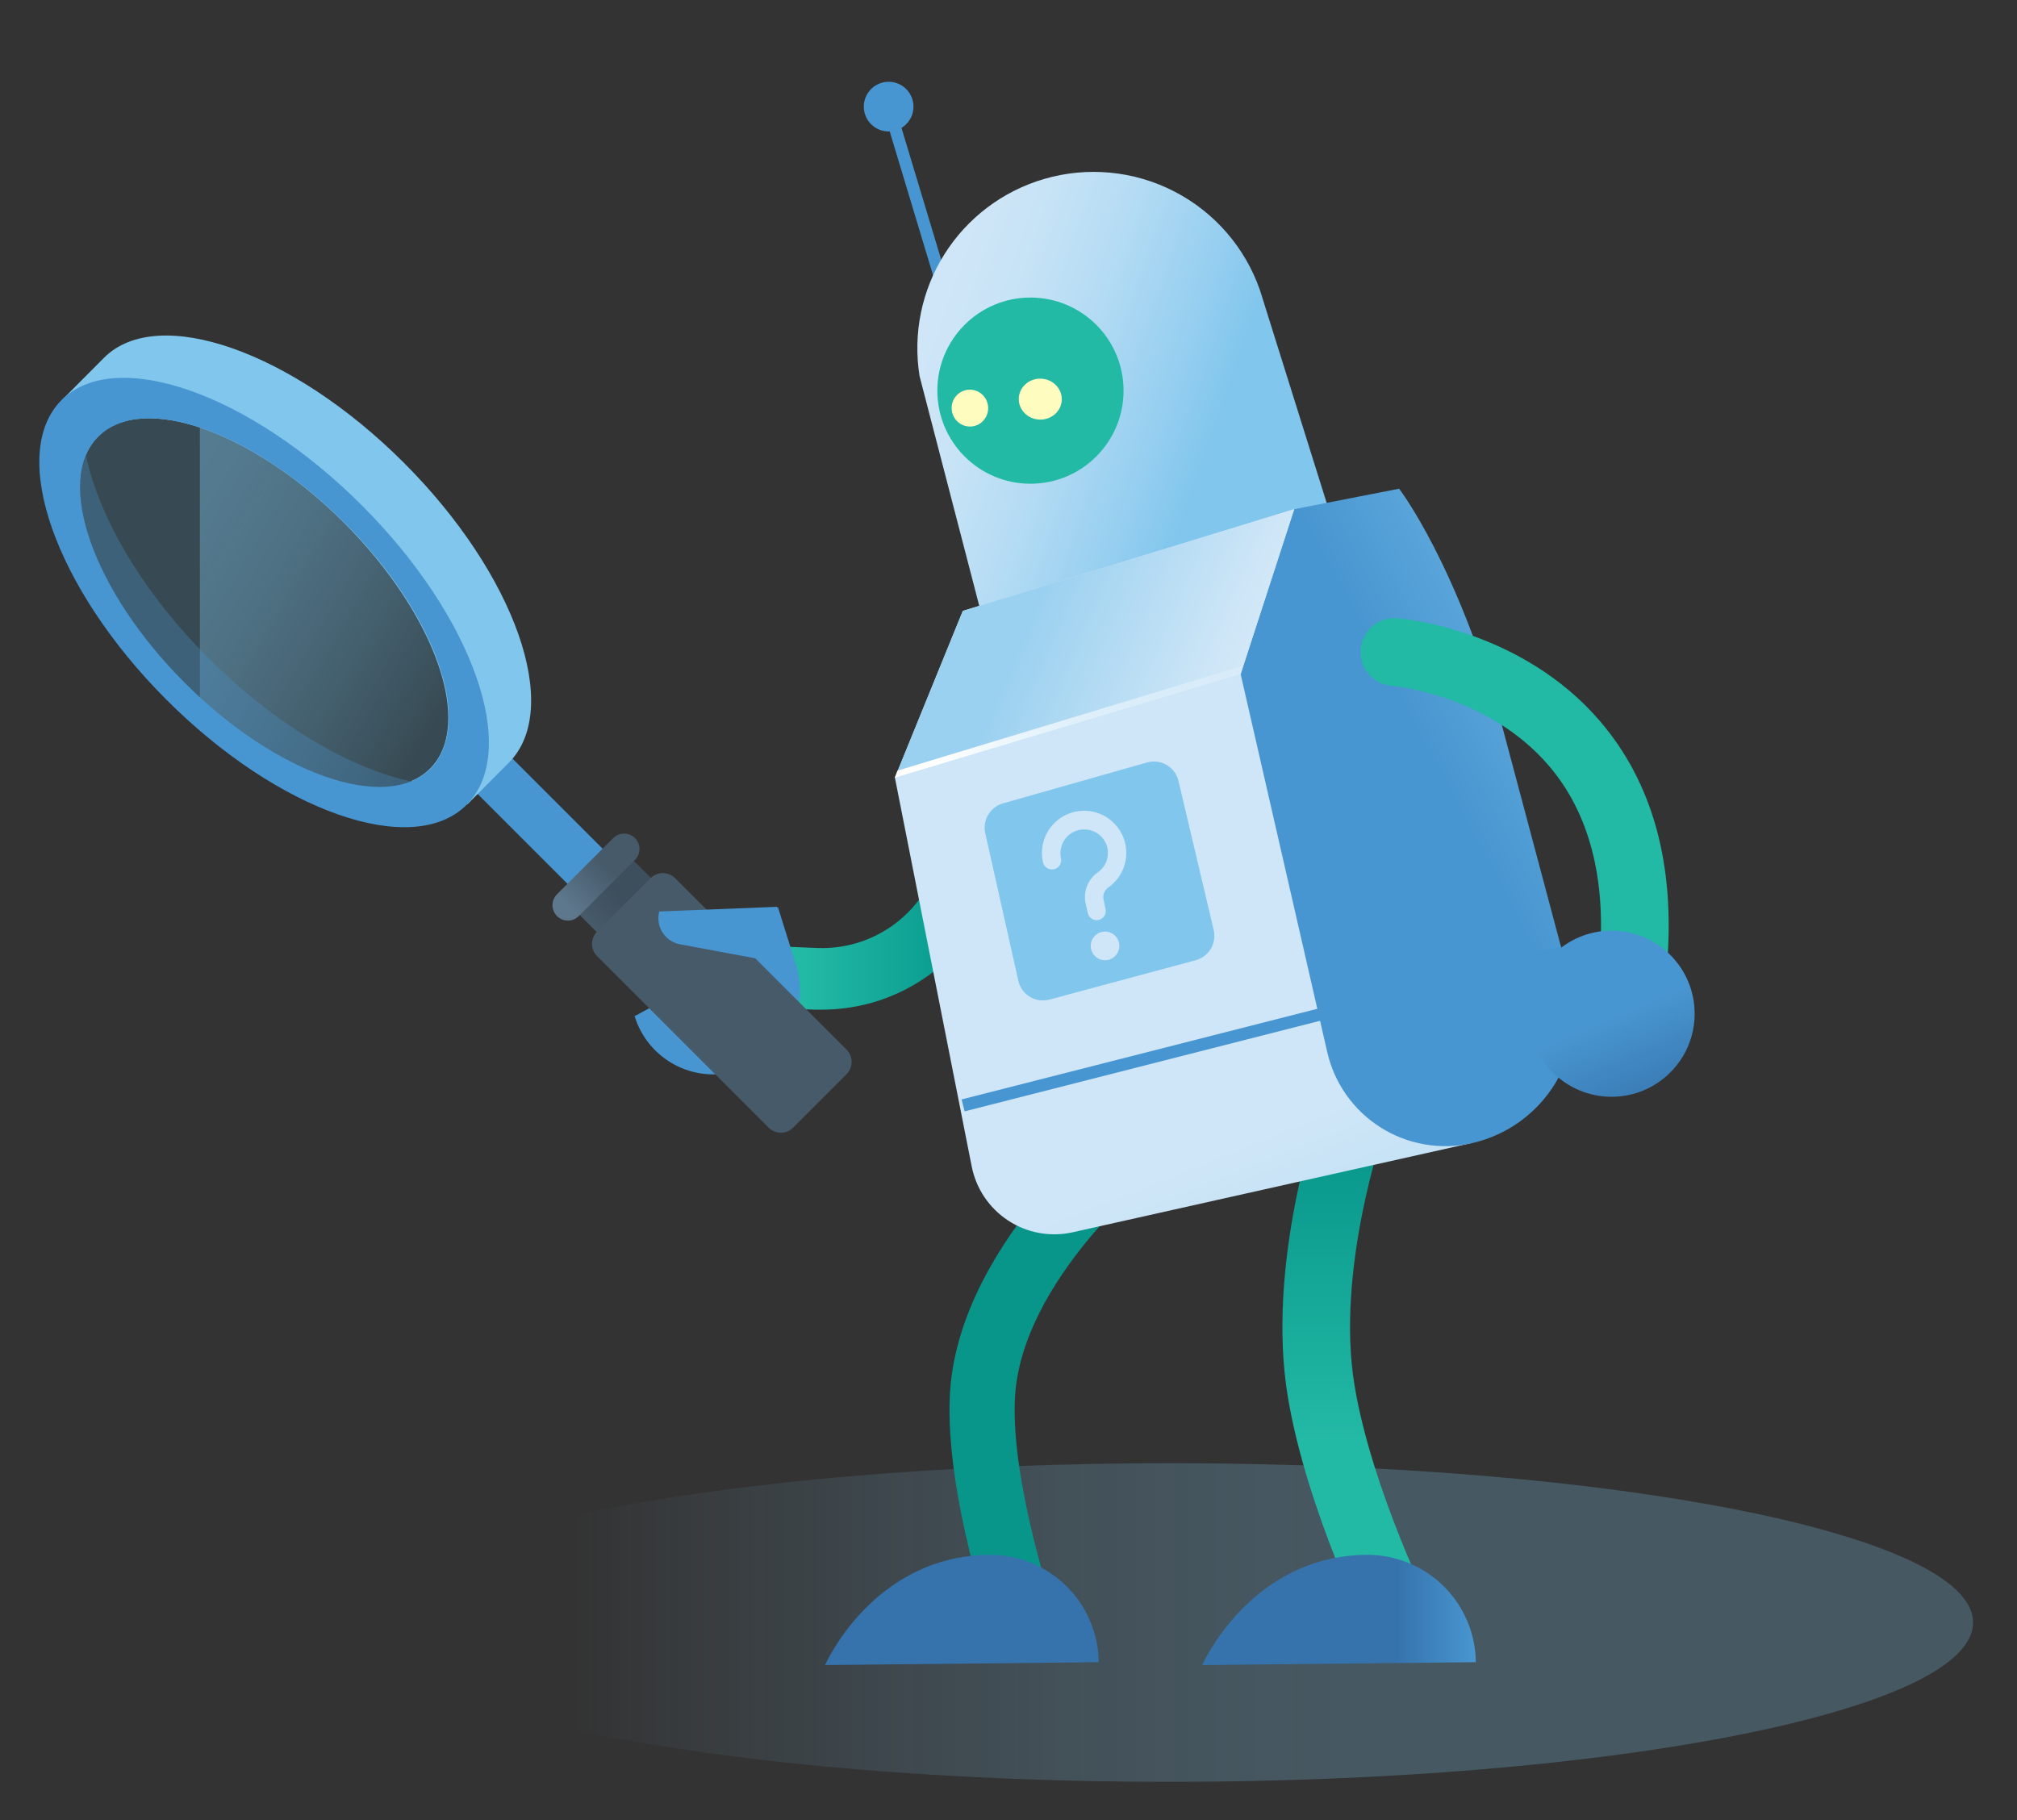 <svg width="328" height="296" viewBox="0 0 328 296" fill="none" xmlns="http://www.w3.org/2000/svg">
<rect x="0" y="0" width="328" height="296" fill="#333333" stroke="none"/>
<path opacity="0.5" d="M190.138 289.78C262.333 289.78 320.858 278.18 320.858 263.87C320.858 249.56 262.333 237.96 190.138 237.96C117.943 237.96 59.418 249.56 59.418 263.87C59.418 278.18 117.943 289.78 190.138 289.78Z" fill="url(#paint0_linear)"/>
<path d="M223.158 267.07C222.728 266.21 212.528 245.8 209.428 227.19C205.838 205.64 214.308 181.24 214.668 180.19L225.048 183.84C224.968 184.07 217.158 206.65 220.278 225.36C223.108 242.36 232.888 261.91 232.988 262.11L223.158 267.07Z" fill="url(#paint1_linear)"/>
<path fill-rule="evenodd" clip-rule="evenodd" d="M222.2 252.86C226.874 252.82 231.373 254.636 234.711 257.909C238.048 261.182 239.95 265.646 240 270.32L195.5 270.79C195.5 270.79 203.28 253.06 222.2 252.86Z" fill="url(#paint2_linear)"/>
<path d="M145.899 18.48L143.984 19.057L155.979 58.859L157.894 58.282L145.899 18.48Z" fill="#4896D1"/>
<path d="M144.509 21.38C146.74 21.38 148.549 19.571 148.549 17.34C148.549 15.109 146.74 13.3 144.509 13.3C142.278 13.3 140.469 15.109 140.469 17.34C140.469 19.571 142.278 21.38 144.509 21.38Z" fill="#4896D1"/>
<path d="M218 89L204.9 47.21C202.487 40.255 197.488 34.496 190.941 31.127C184.395 27.759 176.803 27.04 169.74 29.12C163.05 31.09 157.308 35.432 153.59 41.332C149.871 47.231 148.432 54.285 149.54 61.17L161.54 107.37L218 89Z" fill="url(#paint3_linear)"/>
<path d="M167.57 78.67C175.931 78.67 182.71 71.892 182.71 63.53C182.71 55.169 175.931 48.39 167.57 48.39C159.208 48.39 152.43 55.169 152.43 63.53C152.43 71.892 159.208 78.67 167.57 78.67Z" fill="url(#paint4_linear)"/>
<path d="M133.698 164.2H132.478L120.998 163.7C120.342 163.673 119.697 163.517 119.101 163.241C118.504 162.965 117.968 162.574 117.523 162.091C117.078 161.607 116.732 161.041 116.506 160.424C116.279 159.807 116.176 159.152 116.203 158.495C116.23 157.839 116.386 157.194 116.662 156.597C116.939 156.001 117.33 155.465 117.813 155.02C118.296 154.574 118.862 154.229 119.479 154.002C120.096 153.776 120.752 153.673 121.408 153.7L132.928 154.17C137.218 154.339 141.445 153.101 144.967 150.646C148.489 148.191 151.112 144.653 152.438 140.57L158.938 120.36C159.135 119.73 159.455 119.146 159.879 118.64C160.303 118.135 160.823 117.718 161.409 117.414C161.995 117.111 162.635 116.926 163.293 116.871C163.95 116.816 164.612 116.891 165.24 117.093C165.869 117.295 166.451 117.619 166.953 118.047C167.455 118.475 167.868 118.998 168.167 119.586C168.466 120.175 168.646 120.816 168.696 121.474C168.746 122.132 168.665 122.794 168.458 123.42L161.958 143.63C160.022 149.603 156.246 154.81 151.169 158.505C146.093 162.2 139.977 164.194 133.698 164.2Z" fill="url(#paint5_linear)"/>
<path d="M161.708 266.33C161.388 265.39 153.708 243.11 154.458 227.05C155.558 202.92 180.408 182.98 181.458 182.14L188.038 190.43C187.808 190.61 165.908 208.24 165.038 227.53C164.408 241.53 171.648 262.66 171.718 262.87L161.708 266.33Z" fill="url(#paint6_linear)"/>
<path fill-rule="evenodd" clip-rule="evenodd" d="M156.571 99.35L210.461 82.81L239.331 185.88L174.421 200.41C172.633 200.808 170.783 200.843 168.98 200.513C167.178 200.183 165.46 199.494 163.929 198.488C162.398 197.482 161.084 196.178 160.066 194.655C159.048 193.132 158.346 191.42 158.001 189.62L145.531 126.49L156.571 99.35Z" fill="url(#paint7_linear)"/>
<path fill-rule="evenodd" clip-rule="evenodd" d="M227.52 79.48L210.46 82.81L201.75 109.63L215.81 171C216.373 173.525 217.428 175.914 218.915 178.031C220.402 180.148 222.292 181.951 224.477 183.336C226.661 184.722 229.097 185.664 231.646 186.107C234.195 186.55 236.806 186.487 239.33 185.92C242.141 185.288 244.795 184.096 247.134 182.415C249.473 180.733 251.448 178.597 252.942 176.134C254.436 173.671 255.417 170.932 255.828 168.08C256.238 165.229 256.069 162.324 255.33 159.54L244.33 118.29C236.94 91.66 227.52 79.48 227.52 79.48Z" fill="url(#paint8_linear)"/>
<path d="M156.621 179.77L254.101 154.93" stroke="#4896D1" stroke-width="2" stroke-miterlimit="10"/>
<path d="M191.64 127L197.37 151.25C197.614 152.289 197.445 153.382 196.899 154.298C196.352 155.214 195.47 155.882 194.44 156.16L170.67 162.56C170.136 162.704 169.578 162.739 169.03 162.662C168.482 162.585 167.955 162.398 167.482 162.112C167.008 161.826 166.597 161.447 166.274 160.999C165.95 160.55 165.721 160.04 165.6 159.5L160.22 135.5C159.991 134.475 160.163 133.402 160.7 132.5C161.238 131.598 162.1 130.936 163.11 130.65L186.53 124C187.063 123.849 187.62 123.807 188.17 123.877C188.719 123.947 189.248 124.128 189.726 124.408C190.203 124.689 190.619 125.063 190.948 125.508C191.277 125.954 191.512 126.461 191.64 127V127Z" fill="#81C6ED"/>
<path fill-rule="evenodd" clip-rule="evenodd" d="M160.838 252.86C165.517 252.812 170.024 254.624 173.368 257.899C176.711 261.173 178.618 265.641 178.668 270.32L134.168 270.79C134.168 270.79 141.918 253.06 160.838 252.86Z" fill="url(#paint9_linear)"/>
<path fill-rule="evenodd" clip-rule="evenodd" d="M201.748 109.63L145.508 126.49L156.568 99.35L210.458 82.81L201.748 109.63Z" fill="url(#paint10_linear)"/>
<path fill-rule="evenodd" clip-rule="evenodd" d="M201.748 109.63L145.508 126.49L145.948 125.33L202.148 108.27L201.748 109.63Z" fill="url(#paint11_linear)"/>
<path d="M265.901 161.92C265.645 161.935 265.388 161.935 265.131 161.92C263.684 161.79 262.347 161.094 261.411 159.984C260.475 158.873 260.015 157.438 260.131 155.99C261.211 142.79 258.431 132.21 251.881 124.54C241.881 112.86 226.491 111.54 226.331 111.54C224.872 111.43 223.517 110.745 222.564 109.636C221.61 108.526 221.136 107.084 221.246 105.625C221.356 104.166 222.041 102.811 223.15 101.858C224.26 100.904 225.702 100.43 227.161 100.54C227.981 100.6 247.321 102.22 260.241 117.34C268.771 127.34 272.421 140.61 271.091 156.83C270.993 158.165 270.412 159.418 269.457 160.355C268.502 161.292 267.237 161.848 265.901 161.92V161.92Z" fill="url(#paint12_linear)"/>
<path d="M262.069 178.37C269.53 178.37 275.579 172.321 275.579 164.86C275.579 157.399 269.53 151.35 262.069 151.35C254.607 151.35 248.559 157.399 248.559 164.86C248.559 172.321 254.607 178.37 262.069 178.37Z" fill="url(#paint13_linear)"/>
<path d="M126.499 147.5L129.499 157.11C130.501 160.358 130.233 163.865 128.748 166.923C127.263 169.98 124.672 172.36 121.499 173.58L120.589 173.92C118.881 174.542 117.064 174.81 115.249 174.708C113.433 174.605 111.658 174.134 110.031 173.322C108.404 172.511 106.959 171.377 105.784 169.989C104.61 168.601 103.73 166.989 103.199 165.25V165.25C103.199 165.25 120.579 156.46 126.499 147.5Z" fill="#4896D1"/>
<path d="M81.885 121.913L76.172 127.626L102.512 153.966L108.225 148.253L81.885 121.913Z" fill="url(#paint14_linear)"/>
<path opacity="0.2" d="M71.967 126.354C79.922 118.399 73.653 99.233 57.966 83.546C42.279 67.859 23.113 61.59 15.158 69.545C7.203 77.5 13.471 96.666 29.158 112.353C44.846 128.041 64.012 134.309 71.967 126.354Z" fill="#48A9D3"/>
<path d="M102.186 139.107L93.383 147.911L99.209 153.737L108.013 144.934L102.186 139.107Z" fill="url(#paint15_linear)"/>
<path d="M99.715 136.303L90.579 145.439C89.599 146.419 89.598 148.007 90.576 148.985C91.554 149.963 93.142 149.962 94.122 148.982L103.258 139.846C104.238 138.866 104.24 137.278 103.261 136.3C102.283 135.321 100.696 135.323 99.715 136.303Z" fill="url(#paint16_linear)"/>
<path d="M105.775 142.826L97.106 151.495C95.997 152.604 95.997 154.403 97.106 155.512L124.973 183.379C126.082 184.488 127.88 184.488 128.989 183.379L137.658 174.71C138.767 173.6 138.767 171.802 137.658 170.693L109.791 142.826C108.682 141.717 106.884 141.717 105.775 142.826Z" fill="url(#paint17_linear)"/>
<path d="M107.158 148.24L126.358 147.47L128.998 157L110.578 153.57C109.999 153.462 109.447 153.237 108.959 152.907C108.47 152.578 108.054 152.151 107.737 151.654C107.42 151.157 107.209 150.6 107.116 150.018C107.023 149.436 107.051 148.841 107.198 148.27L107.158 148.24Z" fill="#4896D1"/>
<path opacity="0.8" d="M32.508 67.9V116.48C47.308 129.35 63.998 134 71.268 126.71C79.268 118.71 72.948 99.59 57.268 83.91C49.268 75.91 40.368 70.37 32.508 67.9Z" fill="url(#paint18_linear)"/>
<path d="M65.679 75.26C47.519 57.1 25.679 49.46 16.939 58.16L10.129 65L13.289 68.16C13.301 70.124 13.515 72.081 13.929 74C14.398 72.882 15.077 71.863 15.929 71C23.109 63.81 41.039 70.09 55.929 85C70.819 99.91 77.119 117.84 69.929 125C69.069 125.856 68.05 126.535 66.929 127C68.847 127.42 70.805 127.638 72.769 127.65L75.999 130.81L82.779 124C91.479 115.22 83.829 93.42 65.679 75.26Z" fill="url(#paint19_linear)"/>
<path d="M9.999 65.07C1.279 73.82 8.919 95.65 27.099 113.83C45.279 132.01 67.099 139.66 75.869 130.9C84.639 122.14 76.999 100.32 58.799 82.14C40.599 63.96 18.789 56.32 9.999 65.07ZM69.999 125C62.809 132.19 44.889 125.92 29.999 111C15.109 96.08 8.809 78.16 15.999 71C23.189 63.84 40.999 70.06 55.999 85C70.999 99.94 77.149 117.82 69.999 125Z" fill="url(#paint20_linear)"/>
<path d="M178.66 149.61C178.271 149.693 177.866 149.619 177.532 149.403C177.198 149.188 176.964 148.848 176.88 148.46L176.53 146.87C176.337 145.932 176.424 144.959 176.779 144.07C177.135 143.181 177.744 142.416 178.53 141.87C179.212 141.388 179.72 140.698 179.978 139.903C180.236 139.108 180.229 138.251 179.96 137.46C179.632 136.539 178.967 135.776 178.099 135.325C177.231 134.874 176.224 134.768 175.281 135.029C174.339 135.29 173.53 135.898 173.017 136.731C172.505 137.565 172.327 138.561 172.52 139.52C172.571 139.716 172.582 139.921 172.553 140.121C172.523 140.322 172.453 140.514 172.347 140.687C172.241 140.859 172.101 141.009 171.935 141.126C171.77 141.243 171.582 141.325 171.384 141.368C171.186 141.41 170.981 141.412 170.782 141.373C170.584 141.335 170.394 141.256 170.227 141.142C170.059 141.029 169.916 140.882 169.807 140.711C169.697 140.541 169.623 140.35 169.59 140.15C169.33 138.938 169.404 137.679 169.802 136.505C170.201 135.332 170.91 134.289 171.855 133.486C172.799 132.683 173.943 132.152 175.165 131.947C176.388 131.743 177.642 131.873 178.797 132.324C179.951 132.776 180.961 133.532 181.72 134.511C182.479 135.491 182.959 136.658 183.108 137.888C183.257 139.118 183.07 140.366 182.567 141.499C182.063 142.631 181.263 143.606 180.25 144.32C179.93 144.534 179.684 144.84 179.543 145.197C179.401 145.554 179.373 145.946 179.46 146.32L179.8 147.91C179.863 148.285 179.78 148.671 179.568 148.987C179.356 149.303 179.031 149.526 178.66 149.61Z" fill="#CEE6F7"/>
<path d="M179.701 156.16C180.988 156.16 182.031 155.117 182.031 153.83C182.031 152.543 180.988 151.5 179.701 151.5C178.414 151.5 177.371 152.543 177.371 153.83C177.371 155.117 178.414 156.16 179.701 156.16Z" fill="#CEE6F7"/>
<path opacity="0.3" d="M13.999 74.12C10.429 82.53 16.859 98 29.999 111.12C43.139 124.24 58.619 130.7 66.999 127.12C57.079 125.05 44.899 117.96 33.999 107.12C23.099 96.28 16.059 84 13.999 74.12Z" fill="url(#paint21_linear)"/>
<path d="M158.211 69.33C159.83 69.065 160.924 67.524 160.656 65.889C160.388 64.254 158.858 63.144 157.239 63.41C155.621 63.675 154.526 65.216 154.794 66.851C155.063 68.486 156.592 69.596 158.211 69.33Z" fill="#FFFCC0"/>
<path d="M172.665 65.032C172.728 63.194 171.213 61.65 169.282 61.583C167.35 61.517 165.732 62.953 165.669 64.791C165.606 66.629 167.121 68.173 169.053 68.24C170.984 68.306 172.602 66.87 172.665 65.032Z" fill="#FFFCC0"/>
<defs>
<linearGradient id="paint0_linear" x1="59.418" y1="263.87" x2="320.848" y2="263.87" gradientUnits="userSpaceOnUse">
<stop offset="0.13" stop-color="#81C6ED" stop-opacity="0"/>
<stop offset="0.19" stop-color="#81C6ED" stop-opacity="0.1"/>
<stop offset="0.32" stop-color="#81C6ED" stop-opacity="0.27"/>
<stop offset="0.43" stop-color="#81C6ED" stop-opacity="0.4"/>
<stop offset="0.53" stop-color="#81C6ED" stop-opacity="0.47"/>
<stop offset="0.6" stop-color="#81C6ED" stop-opacity="0.5"/>
</linearGradient>
<linearGradient id="paint1_linear" x1="220.186" y1="258.601" x2="219.316" y2="171.651" gradientUnits="userSpaceOnUse">
<stop stop-color="#22B9A5"/>
<stop offset="0.28" stop-color="#22B9A5"/>
<stop offset="0.84" stop-color="#08968B"/>
<stop offset="1" stop-color="#08968B"/>
</linearGradient>
<linearGradient id="paint2_linear" x1="195.53" y1="261.83" x2="240.03" y2="261.83" gradientUnits="userSpaceOnUse">
<stop offset="0.71" stop-color="#3673AC"/>
<stop offset="1" stop-color="#4896D1"/>
</linearGradient>
<linearGradient id="paint3_linear" x1="151.299" y1="19.267" x2="237.82" y2="49.424" gradientUnits="userSpaceOnUse">
<stop offset="0.13" stop-color="#CEE6F7"/>
<stop offset="0.24" stop-color="#C7E3F6"/>
<stop offset="0.38" stop-color="#B5DCF4"/>
<stop offset="0.55" stop-color="#97CFF0"/>
<stop offset="0.66" stop-color="#81C6ED"/>
</linearGradient>
<linearGradient id="paint4_linear" x1="-372171" y1="76251.1" x2="-373692" y2="76896.2" gradientUnits="userSpaceOnUse">
<stop stop-color="#22B9A5"/>
<stop offset="0.28" stop-color="#22B9A5"/>
<stop offset="0.84" stop-color="#08968B"/>
<stop offset="1" stop-color="#08968B"/>
</linearGradient>
<linearGradient id="paint5_linear" x1="116.158" y1="140.55" x2="168.658" y2="140.55" gradientUnits="userSpaceOnUse">
<stop offset="0.28" stop-color="#22B9A5"/>
<stop offset="0.84" stop-color="#02958A"/>
</linearGradient>
<linearGradient id="paint6_linear" x1="-425852" y1="30374.3" x2="-425923" y2="23268.1" gradientUnits="userSpaceOnUse">
<stop stop-color="#22B9A5"/>
<stop offset="0.28" stop-color="#22B9A5"/>
<stop offset="0.84" stop-color="#08968B"/>
<stop offset="1" stop-color="#08968B"/>
</linearGradient>
<linearGradient id="paint7_linear" x1="165.306" y1="143.266" x2="206.313" y2="246.338" gradientUnits="userSpaceOnUse">
<stop offset="0.48" stop-color="#CEE6F7"/>
<stop offset="0.58" stop-color="#C7E3F6"/>
<stop offset="0.72" stop-color="#B5DCF4"/>
<stop offset="0.89" stop-color="#97CFF0"/>
<stop offset="1" stop-color="#81C6ED"/>
</linearGradient>
<linearGradient id="paint8_linear" x1="218.991" y1="97.443" x2="267.347" y2="71.616" gradientUnits="userSpaceOnUse">
<stop stop-color="#4896D1"/>
<stop offset="1" stop-color="#81C6ED"/>
</linearGradient>
<linearGradient id="paint9_linear" x1="6104.73" y1="4947.72" x2="8084.98" y2="4947.72" gradientUnits="userSpaceOnUse">
<stop offset="0.71" stop-color="#3673AC"/>
<stop offset="1" stop-color="#4896D1"/>
</linearGradient>
<linearGradient id="paint10_linear" x1="200.456" y1="163.719" x2="132.258" y2="134.341" gradientUnits="userSpaceOnUse">
<stop stop-color="#EAF7FF"/>
<stop offset="0.32" stop-color="#CFE6F7"/>
<stop offset="0.33" stop-color="#CEE6F7"/>
<stop offset="0.74" stop-color="#9BD1F0"/>
</linearGradient>
<linearGradient id="paint11_linear" x1="152.388" y1="123.66" x2="209.358" y2="106.98" gradientUnits="userSpaceOnUse">
<stop stop-color="white"/>
<stop offset="1" stop-color="white" stop-opacity="0"/>
</linearGradient>
<linearGradient id="paint12_linear" x1="-583512" y1="205692" x2="-584510" y2="206485" gradientUnits="userSpaceOnUse">
<stop offset="0.28" stop-color="#22B9A5"/>
<stop offset="0.84" stop-color="#02958A"/>
</linearGradient>
<linearGradient id="paint13_linear" x1="269.689" y1="182.49" x2="261.319" y2="163.12" gradientUnits="userSpaceOnUse">
<stop stop-color="#3673AC"/>
<stop offset="0.89" stop-color="#4896D1"/>
</linearGradient>
<linearGradient id="paint14_linear" x1="703.691" y1="5257.2" x2="962.655" y2="5257.2" gradientUnits="userSpaceOnUse">
<stop stop-color="#4896D1"/>
<stop offset="1" stop-color="#81C6ED"/>
</linearGradient>
<linearGradient id="paint15_linear" x1="96.159" y1="150.965" x2="102.449" y2="144.685" gradientUnits="userSpaceOnUse">
<stop stop-color="#475B6B"/>
<stop offset="0.83" stop-color="#3D4E5C"/>
</linearGradient>
<linearGradient id="paint16_linear" x1="92.386" y1="147.184" x2="98.676" y2="140.904" gradientUnits="userSpaceOnUse">
<stop stop-color="#5D778C"/>
<stop offset="1" stop-color="#465A6A"/>
</linearGradient>
<linearGradient id="paint17_linear" x1="2132.76" y1="7699.44" x2="2327.29" y2="7622.05" gradientUnits="userSpaceOnUse">
<stop stop-color="#5D778C"/>
<stop offset="1" stop-color="#465A6A"/>
</linearGradient>
<linearGradient id="paint18_linear" x1="23.538" y1="86.97" x2="78.628" y2="119.3" gradientUnits="userSpaceOnUse">
<stop stop-color="#81C6ED" stop-opacity="0.5"/>
<stop offset="0.13" stop-color="#81C6ED" stop-opacity="0.47"/>
<stop offset="0.32" stop-color="#81C6ED" stop-opacity="0.4"/>
<stop offset="0.53" stop-color="#81C6ED" stop-opacity="0.27"/>
<stop offset="0.77" stop-color="#81C6ED" stop-opacity="0.1"/>
<stop offset="0.88" stop-color="#81C6ED" stop-opacity="0"/>
</linearGradient>
<linearGradient id="paint19_linear" x1="4344.42" y1="7177.91" x2="2732.67" y2="5968.74" gradientUnits="userSpaceOnUse">
<stop stop-color="#4896D1"/>
<stop offset="1" stop-color="#81C6ED"/>
</linearGradient>
<linearGradient id="paint20_linear" x1="475.032" y1="7222.7" x2="5817.94" y2="7222.7" gradientUnits="userSpaceOnUse">
<stop stop-color="#4896D1"/>
<stop offset="1" stop-color="#81C6ED"/>
</linearGradient>
<linearGradient id="paint21_linear" x1="715.244" y1="5532.32" x2="3630.46" y2="5532.32" gradientUnits="userSpaceOnUse">
<stop stop-color="#4896D1"/>
<stop offset="1" stop-color="#81C6ED"/>
</linearGradient>
</defs>
</svg>
